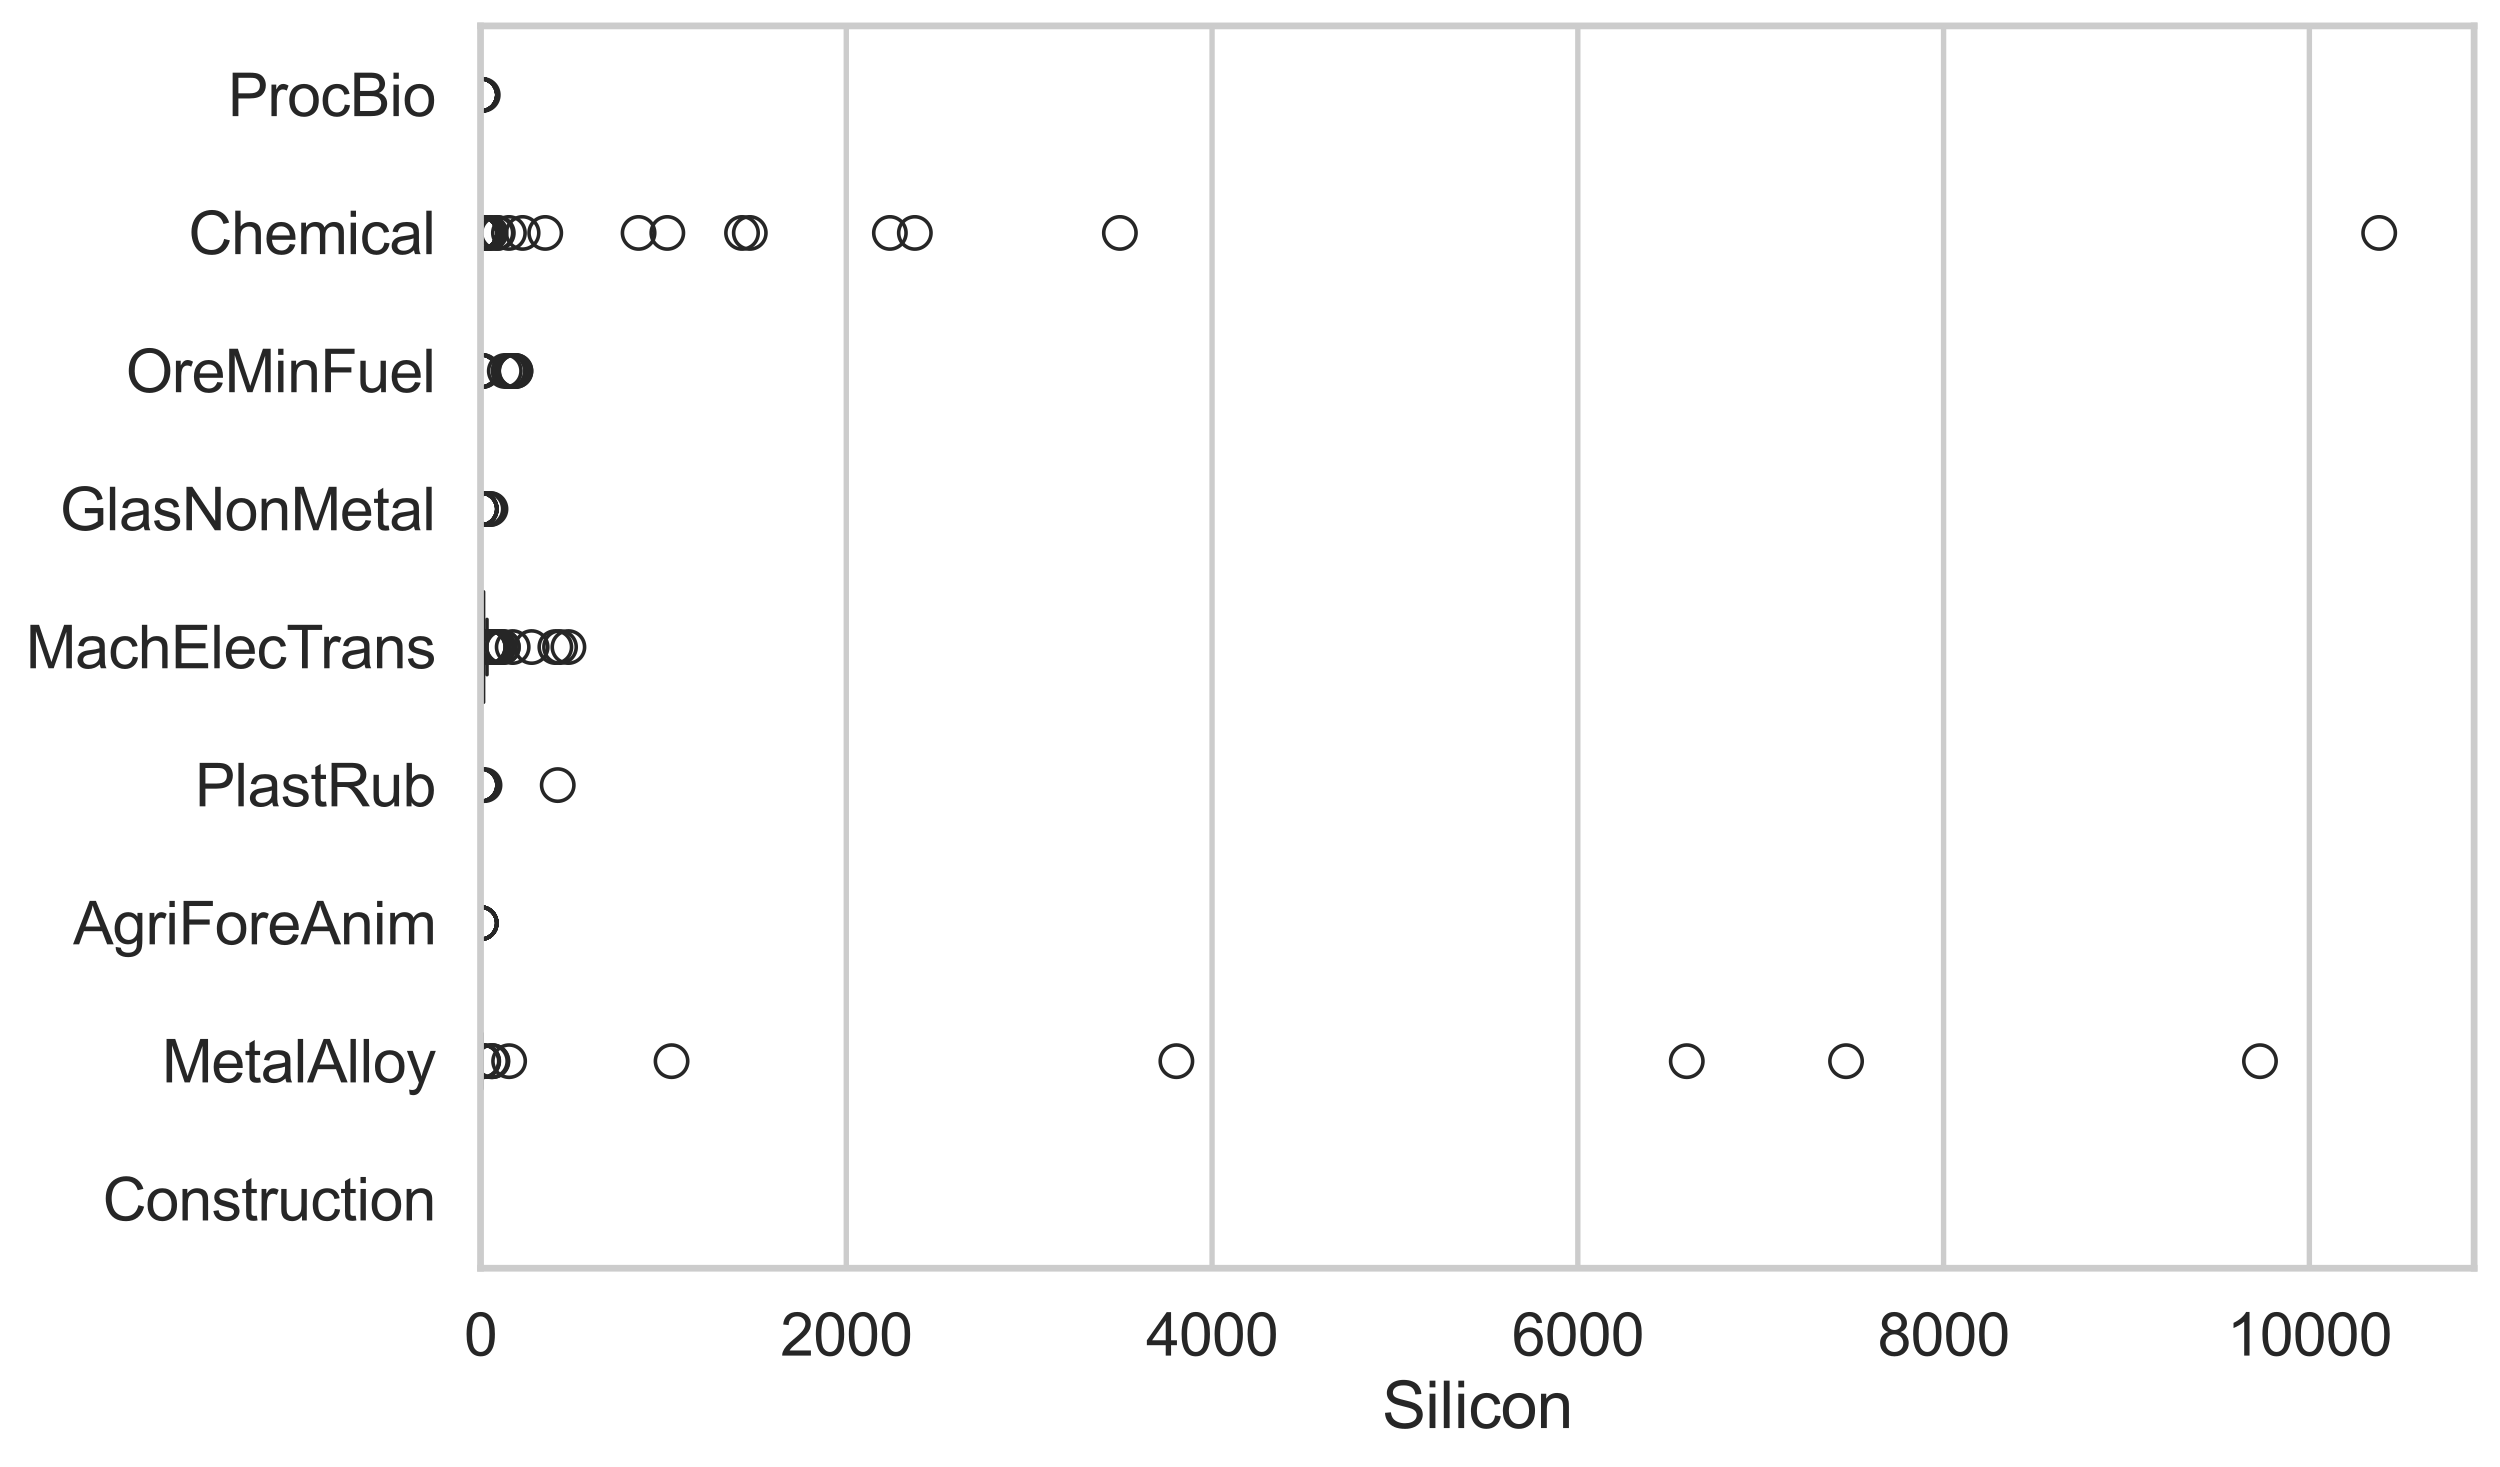 <?xml version="1.0" encoding="utf-8" standalone="no"?>
<!DOCTYPE svg PUBLIC "-//W3C//DTD SVG 1.1//EN"
  "http://www.w3.org/Graphics/SVG/1.1/DTD/svg11.dtd">
<svg xmlns:xlink="http://www.w3.org/1999/xlink" width="695.577pt" height="408.111pt" viewBox="0 0 695.577 408.111" xmlns="http://www.w3.org/2000/svg" version="1.1">
 <defs>
  <style type="text/css">*{stroke-linejoin: round; stroke-linecap: butt}</style>
 </defs>
 <g id="figure_1">
  <g id="patch_1">
   <path d="M 0 408.111 
L 695.577 408.111 
L 695.577 0 
L 0 0 
z
" style="fill: #ffffff"/>
  </g>
  <g id="axes_1">
   <g id="patch_2">
    <path d="M 133.697 352.86 
L 688.377 352.86 
L 688.377 7.2 
L 133.697 7.2 
z
" style="fill: #ffffff"/>
   </g>
   <g id="matplotlib.axis_1">
    <g id="xtick_1">
     <g id="line2d_1">
      <path d="M 133.697 352.86 
L 133.697 7.2 
" clip-path="url(#p13ebe2fc0a)" style="fill: none; stroke: #cccccc; stroke-width: 1.5; stroke-linecap: round"/>
     </g>
     <g id="text_1">
      <!-- 0 -->
      <g style="fill: #262626" transform="translate(129.109 377.17) scale(0.165 -0.165)">
       <defs>
        <path id="ArialMT-30" d="M 266 2259 
Q 266 3072 433 3567 
Q 600 4063 929 4331 
Q 1259 4600 1759 4600 
Q 2128 4600 2406 4451 
Q 2684 4303 2865 4023 
Q 3047 3744 3150 3342 
Q 3253 2941 3253 2259 
Q 3253 1453 3087 958 
Q 2922 463 2592 192 
Q 2263 -78 1759 -78 
Q 1097 -78 719 397 
Q 266 969 266 2259 
z
M 844 2259 
Q 844 1131 1108 757 
Q 1372 384 1759 384 
Q 2147 384 2411 759 
Q 2675 1134 2675 2259 
Q 2675 3391 2411 3762 
Q 2147 4134 1753 4134 
Q 1366 4134 1134 3806 
Q 844 3388 844 2259 
z
" transform="scale(0.016)"/>
       </defs>
       <use xlink:href="#ArialMT-30"/>
      </g>
     </g>
    </g>
    <g id="xtick_2">
     <g id="line2d_2">
      <path d="M 235.464 352.86 
L 235.464 7.2 
" clip-path="url(#p13ebe2fc0a)" style="fill: none; stroke: #cccccc; stroke-width: 1.5; stroke-linecap: round"/>
     </g>
     <g id="text_2">
      <!-- 2000 -->
      <g style="fill: #262626" transform="translate(217.113 377.17) scale(0.165 -0.165)">
       <defs>
        <path id="ArialMT-32" d="M 3222 541 
L 3222 0 
L 194 0 
Q 188 203 259 391 
Q 375 700 629 1000 
Q 884 1300 1366 1694 
Q 2113 2306 2375 2664 
Q 2638 3022 2638 3341 
Q 2638 3675 2398 3904 
Q 2159 4134 1775 4134 
Q 1369 4134 1125 3890 
Q 881 3647 878 3216 
L 300 3275 
Q 359 3922 746 4261 
Q 1134 4600 1788 4600 
Q 2447 4600 2831 4234 
Q 3216 3869 3216 3328 
Q 3216 3053 3103 2787 
Q 2991 2522 2730 2228 
Q 2469 1934 1863 1422 
Q 1356 997 1212 845 
Q 1069 694 975 541 
L 3222 541 
z
" transform="scale(0.016)"/>
       </defs>
       <use xlink:href="#ArialMT-32"/>
       <use xlink:href="#ArialMT-30" transform="translate(55.615 0)"/>
       <use xlink:href="#ArialMT-30" transform="translate(111.23 0)"/>
       <use xlink:href="#ArialMT-30" transform="translate(166.846 0)"/>
      </g>
     </g>
    </g>
    <g id="xtick_3">
     <g id="line2d_3">
      <path d="M 337.232 352.86 
L 337.232 7.2 
" clip-path="url(#p13ebe2fc0a)" style="fill: none; stroke: #cccccc; stroke-width: 1.5; stroke-linecap: round"/>
     </g>
     <g id="text_3">
      <!-- 4000 -->
      <g style="fill: #262626" transform="translate(318.88 377.17) scale(0.165 -0.165)">
       <defs>
        <path id="ArialMT-34" d="M 2069 0 
L 2069 1097 
L 81 1097 
L 81 1613 
L 2172 4581 
L 2631 4581 
L 2631 1613 
L 3250 1613 
L 3250 1097 
L 2631 1097 
L 2631 0 
L 2069 0 
z
M 2069 1613 
L 2069 3678 
L 634 1613 
L 2069 1613 
z
" transform="scale(0.016)"/>
       </defs>
       <use xlink:href="#ArialMT-34"/>
       <use xlink:href="#ArialMT-30" transform="translate(55.615 0)"/>
       <use xlink:href="#ArialMT-30" transform="translate(111.23 0)"/>
       <use xlink:href="#ArialMT-30" transform="translate(166.846 0)"/>
      </g>
     </g>
    </g>
    <g id="xtick_4">
     <g id="line2d_4">
      <path d="M 438.999 352.86 
L 438.999 7.2 
" clip-path="url(#p13ebe2fc0a)" style="fill: none; stroke: #cccccc; stroke-width: 1.5; stroke-linecap: round"/>
     </g>
     <g id="text_4">
      <!-- 6000 -->
      <g style="fill: #262626" transform="translate(420.648 377.17) scale(0.165 -0.165)">
       <defs>
        <path id="ArialMT-36" d="M 3184 3459 
L 2625 3416 
Q 2550 3747 2413 3897 
Q 2184 4138 1850 4138 
Q 1581 4138 1378 3988 
Q 1113 3794 959 3422 
Q 806 3050 800 2363 
Q 1003 2672 1297 2822 
Q 1591 2972 1913 2972 
Q 2475 2972 2870 2558 
Q 3266 2144 3266 1488 
Q 3266 1056 3080 686 
Q 2894 316 2569 119 
Q 2244 -78 1831 -78 
Q 1128 -78 684 439 
Q 241 956 241 2144 
Q 241 3472 731 4075 
Q 1159 4600 1884 4600 
Q 2425 4600 2770 4297 
Q 3116 3994 3184 3459 
z
M 888 1484 
Q 888 1194 1011 928 
Q 1134 663 1356 523 
Q 1578 384 1822 384 
Q 2178 384 2434 671 
Q 2691 959 2691 1453 
Q 2691 1928 2437 2201 
Q 2184 2475 1800 2475 
Q 1419 2475 1153 2201 
Q 888 1928 888 1484 
z
" transform="scale(0.016)"/>
       </defs>
       <use xlink:href="#ArialMT-36"/>
       <use xlink:href="#ArialMT-30" transform="translate(55.615 0)"/>
       <use xlink:href="#ArialMT-30" transform="translate(111.23 0)"/>
       <use xlink:href="#ArialMT-30" transform="translate(166.846 0)"/>
      </g>
     </g>
    </g>
    <g id="xtick_5">
     <g id="line2d_5">
      <path d="M 540.766 352.86 
L 540.766 7.2 
" clip-path="url(#p13ebe2fc0a)" style="fill: none; stroke: #cccccc; stroke-width: 1.5; stroke-linecap: round"/>
     </g>
     <g id="text_5">
      <!-- 8000 -->
      <g style="fill: #262626" transform="translate(522.415 377.17) scale(0.165 -0.165)">
       <defs>
        <path id="ArialMT-38" d="M 1131 2484 
Q 781 2613 612 2850 
Q 444 3088 444 3419 
Q 444 3919 803 4259 
Q 1163 4600 1759 4600 
Q 2359 4600 2725 4251 
Q 3091 3903 3091 3403 
Q 3091 3084 2923 2848 
Q 2756 2613 2416 2484 
Q 2838 2347 3058 2040 
Q 3278 1734 3278 1309 
Q 3278 722 2862 322 
Q 2447 -78 1769 -78 
Q 1091 -78 675 323 
Q 259 725 259 1325 
Q 259 1772 486 2073 
Q 713 2375 1131 2484 
z
M 1019 3438 
Q 1019 3113 1228 2906 
Q 1438 2700 1772 2700 
Q 2097 2700 2305 2904 
Q 2513 3109 2513 3406 
Q 2513 3716 2298 3927 
Q 2084 4138 1766 4138 
Q 1444 4138 1231 3931 
Q 1019 3725 1019 3438 
z
M 838 1322 
Q 838 1081 952 856 
Q 1066 631 1291 507 
Q 1516 384 1775 384 
Q 2178 384 2440 643 
Q 2703 903 2703 1303 
Q 2703 1709 2433 1975 
Q 2163 2241 1756 2241 
Q 1359 2241 1098 1978 
Q 838 1716 838 1322 
z
" transform="scale(0.016)"/>
       </defs>
       <use xlink:href="#ArialMT-38"/>
       <use xlink:href="#ArialMT-30" transform="translate(55.615 0)"/>
       <use xlink:href="#ArialMT-30" transform="translate(111.23 0)"/>
       <use xlink:href="#ArialMT-30" transform="translate(166.846 0)"/>
      </g>
     </g>
    </g>
    <g id="xtick_6">
     <g id="line2d_6">
      <path d="M 642.534 352.86 
L 642.534 7.2 
" clip-path="url(#p13ebe2fc0a)" style="fill: none; stroke: #cccccc; stroke-width: 1.5; stroke-linecap: round"/>
     </g>
     <g id="text_6">
      <!-- 10000 -->
      <g style="fill: #262626" transform="translate(619.595 377.17) scale(0.165 -0.165)">
       <defs>
        <path id="ArialMT-31" d="M 2384 0 
L 1822 0 
L 1822 3584 
Q 1619 3391 1289 3197 
Q 959 3003 697 2906 
L 697 3450 
Q 1169 3672 1522 3987 
Q 1875 4303 2022 4600 
L 2384 4600 
L 2384 0 
z
" transform="scale(0.016)"/>
       </defs>
       <use xlink:href="#ArialMT-31"/>
       <use xlink:href="#ArialMT-30" transform="translate(55.615 0)"/>
       <use xlink:href="#ArialMT-30" transform="translate(111.23 0)"/>
       <use xlink:href="#ArialMT-30" transform="translate(166.846 0)"/>
       <use xlink:href="#ArialMT-30" transform="translate(222.461 0)"/>
      </g>
     </g>
    </g>
    <g id="text_7">
     <!-- Silicon -->
     <g style="fill: #262626" transform="translate(384.525 397.334) scale(0.18 -0.18)">
      <defs>
       <path id="ArialMT-53" d="M 288 1472 
L 859 1522 
Q 900 1178 1048 958 
Q 1197 738 1509 602 
Q 1822 466 2213 466 
Q 2559 466 2825 569 
Q 3091 672 3220 851 
Q 3350 1031 3350 1244 
Q 3350 1459 3225 1620 
Q 3100 1781 2813 1891 
Q 2628 1963 1997 2114 
Q 1366 2266 1113 2400 
Q 784 2572 623 2826 
Q 463 3081 463 3397 
Q 463 3744 659 4045 
Q 856 4347 1234 4503 
Q 1613 4659 2075 4659 
Q 2584 4659 2973 4495 
Q 3363 4331 3572 4012 
Q 3781 3694 3797 3291 
L 3216 3247 
Q 3169 3681 2898 3903 
Q 2628 4125 2100 4125 
Q 1550 4125 1298 3923 
Q 1047 3722 1047 3438 
Q 1047 3191 1225 3031 
Q 1400 2872 2139 2705 
Q 2878 2538 3153 2413 
Q 3553 2228 3743 1945 
Q 3934 1663 3934 1294 
Q 3934 928 3725 604 
Q 3516 281 3123 101 
Q 2731 -78 2241 -78 
Q 1619 -78 1198 103 
Q 778 284 539 648 
Q 300 1013 288 1472 
z
" transform="scale(0.016)"/>
       <path id="ArialMT-69" d="M 425 3934 
L 425 4581 
L 988 4581 
L 988 3934 
L 425 3934 
z
M 425 0 
L 425 3319 
L 988 3319 
L 988 0 
L 425 0 
z
" transform="scale(0.016)"/>
       <path id="ArialMT-6c" d="M 409 0 
L 409 4581 
L 972 4581 
L 972 0 
L 409 0 
z
" transform="scale(0.016)"/>
       <path id="ArialMT-63" d="M 2588 1216 
L 3141 1144 
Q 3050 572 2676 248 
Q 2303 -75 1759 -75 
Q 1078 -75 664 370 
Q 250 816 250 1647 
Q 250 2184 428 2587 
Q 606 2991 970 3192 
Q 1334 3394 1763 3394 
Q 2303 3394 2647 3120 
Q 2991 2847 3088 2344 
L 2541 2259 
Q 2463 2594 2264 2762 
Q 2066 2931 1784 2931 
Q 1359 2931 1093 2626 
Q 828 2322 828 1663 
Q 828 994 1084 691 
Q 1341 388 1753 388 
Q 2084 388 2306 591 
Q 2528 794 2588 1216 
z
" transform="scale(0.016)"/>
       <path id="ArialMT-6f" d="M 213 1659 
Q 213 2581 725 3025 
Q 1153 3394 1769 3394 
Q 2453 3394 2887 2945 
Q 3322 2497 3322 1706 
Q 3322 1066 3130 698 
Q 2938 331 2570 128 
Q 2203 -75 1769 -75 
Q 1072 -75 642 372 
Q 213 819 213 1659 
z
M 791 1659 
Q 791 1022 1069 705 
Q 1347 388 1769 388 
Q 2188 388 2466 706 
Q 2744 1025 2744 1678 
Q 2744 2294 2464 2611 
Q 2184 2928 1769 2928 
Q 1347 2928 1069 2612 
Q 791 2297 791 1659 
z
" transform="scale(0.016)"/>
       <path id="ArialMT-6e" d="M 422 0 
L 422 3319 
L 928 3319 
L 928 2847 
Q 1294 3394 1984 3394 
Q 2284 3394 2536 3286 
Q 2788 3178 2913 3003 
Q 3038 2828 3088 2588 
Q 3119 2431 3119 2041 
L 3119 0 
L 2556 0 
L 2556 2019 
Q 2556 2363 2490 2533 
Q 2425 2703 2258 2804 
Q 2091 2906 1866 2906 
Q 1506 2906 1245 2678 
Q 984 2450 984 1813 
L 984 0 
L 422 0 
z
" transform="scale(0.016)"/>
      </defs>
      <use xlink:href="#ArialMT-53"/>
      <use xlink:href="#ArialMT-69" transform="translate(66.699 0)"/>
      <use xlink:href="#ArialMT-6c" transform="translate(88.916 0)"/>
      <use xlink:href="#ArialMT-69" transform="translate(111.133 0)"/>
      <use xlink:href="#ArialMT-63" transform="translate(133.35 0)"/>
      <use xlink:href="#ArialMT-6f" transform="translate(183.35 0)"/>
      <use xlink:href="#ArialMT-6e" transform="translate(238.965 0)"/>
     </g>
    </g>
   </g>
   <g id="matplotlib.axis_2">
    <g id="ytick_1">
     <g id="text_8">
      <!-- ProcBio -->
      <g style="fill: #262626" transform="translate(63.424 32.309) scale(0.165 -0.165)">
       <defs>
        <path id="ArialMT-50" d="M 494 0 
L 494 4581 
L 2222 4581 
Q 2678 4581 2919 4538 
Q 3256 4481 3484 4323 
Q 3713 4166 3852 3881 
Q 3991 3597 3991 3256 
Q 3991 2672 3619 2267 
Q 3247 1863 2275 1863 
L 1100 1863 
L 1100 0 
L 494 0 
z
M 1100 2403 
L 2284 2403 
Q 2872 2403 3119 2622 
Q 3366 2841 3366 3238 
Q 3366 3525 3220 3729 
Q 3075 3934 2838 4000 
Q 2684 4041 2272 4041 
L 1100 4041 
L 1100 2403 
z
" transform="scale(0.016)"/>
        <path id="ArialMT-72" d="M 416 0 
L 416 3319 
L 922 3319 
L 922 2816 
Q 1116 3169 1280 3281 
Q 1444 3394 1641 3394 
Q 1925 3394 2219 3213 
L 2025 2691 
Q 1819 2813 1613 2813 
Q 1428 2813 1281 2702 
Q 1134 2591 1072 2394 
Q 978 2094 978 1738 
L 978 0 
L 416 0 
z
" transform="scale(0.016)"/>
        <path id="ArialMT-42" d="M 469 0 
L 469 4581 
L 2188 4581 
Q 2713 4581 3030 4442 
Q 3347 4303 3526 4014 
Q 3706 3725 3706 3409 
Q 3706 3116 3547 2856 
Q 3388 2597 3066 2438 
Q 3481 2316 3704 2022 
Q 3928 1728 3928 1328 
Q 3928 1006 3792 729 
Q 3656 453 3456 303 
Q 3256 153 2954 76 
Q 2653 0 2216 0 
L 469 0 
z
M 1075 2656 
L 2066 2656 
Q 2469 2656 2644 2709 
Q 2875 2778 2992 2937 
Q 3109 3097 3109 3338 
Q 3109 3566 3000 3739 
Q 2891 3913 2687 3977 
Q 2484 4041 1991 4041 
L 1075 4041 
L 1075 2656 
z
M 1075 541 
L 2216 541 
Q 2509 541 2628 563 
Q 2838 600 2978 687 
Q 3119 775 3209 942 
Q 3300 1109 3300 1328 
Q 3300 1584 3169 1773 
Q 3038 1963 2805 2039 
Q 2572 2116 2134 2116 
L 1075 2116 
L 1075 541 
z
" transform="scale(0.016)"/>
       </defs>
       <use xlink:href="#ArialMT-50"/>
       <use xlink:href="#ArialMT-72" transform="translate(66.699 0)"/>
       <use xlink:href="#ArialMT-6f" transform="translate(100 0)"/>
       <use xlink:href="#ArialMT-63" transform="translate(155.615 0)"/>
       <use xlink:href="#ArialMT-42" transform="translate(205.615 0)"/>
       <use xlink:href="#ArialMT-69" transform="translate(272.314 0)"/>
       <use xlink:href="#ArialMT-6f" transform="translate(294.531 0)"/>
      </g>
     </g>
    </g>
    <g id="ytick_2">
     <g id="text_9">
      <!-- Chemical -->
      <g style="fill: #262626" transform="translate(52.428 70.715) scale(0.165 -0.165)">
       <defs>
        <path id="ArialMT-43" d="M 3763 1606 
L 4369 1453 
Q 4178 706 3683 314 
Q 3188 -78 2472 -78 
Q 1731 -78 1267 223 
Q 803 525 561 1097 
Q 319 1669 319 2325 
Q 319 3041 592 3573 
Q 866 4106 1370 4382 
Q 1875 4659 2481 4659 
Q 3169 4659 3637 4309 
Q 4106 3959 4291 3325 
L 3694 3184 
Q 3534 3684 3231 3912 
Q 2928 4141 2469 4141 
Q 1941 4141 1586 3887 
Q 1231 3634 1087 3207 
Q 944 2781 944 2328 
Q 944 1744 1114 1308 
Q 1284 872 1643 656 
Q 2003 441 2422 441 
Q 2931 441 3284 734 
Q 3638 1028 3763 1606 
z
" transform="scale(0.016)"/>
        <path id="ArialMT-68" d="M 422 0 
L 422 4581 
L 984 4581 
L 984 2938 
Q 1378 3394 1978 3394 
Q 2347 3394 2619 3248 
Q 2891 3103 3008 2847 
Q 3125 2591 3125 2103 
L 3125 0 
L 2563 0 
L 2563 2103 
Q 2563 2525 2380 2717 
Q 2197 2909 1863 2909 
Q 1613 2909 1392 2779 
Q 1172 2650 1078 2428 
Q 984 2206 984 1816 
L 984 0 
L 422 0 
z
" transform="scale(0.016)"/>
        <path id="ArialMT-65" d="M 2694 1069 
L 3275 997 
Q 3138 488 2766 206 
Q 2394 -75 1816 -75 
Q 1088 -75 661 373 
Q 234 822 234 1631 
Q 234 2469 665 2931 
Q 1097 3394 1784 3394 
Q 2450 3394 2872 2941 
Q 3294 2488 3294 1666 
Q 3294 1616 3291 1516 
L 816 1516 
Q 847 969 1125 678 
Q 1403 388 1819 388 
Q 2128 388 2347 550 
Q 2566 713 2694 1069 
z
M 847 1978 
L 2700 1978 
Q 2663 2397 2488 2606 
Q 2219 2931 1791 2931 
Q 1403 2931 1139 2672 
Q 875 2413 847 1978 
z
" transform="scale(0.016)"/>
        <path id="ArialMT-6d" d="M 422 0 
L 422 3319 
L 925 3319 
L 925 2853 
Q 1081 3097 1340 3245 
Q 1600 3394 1931 3394 
Q 2300 3394 2536 3241 
Q 2772 3088 2869 2813 
Q 3263 3394 3894 3394 
Q 4388 3394 4653 3120 
Q 4919 2847 4919 2278 
L 4919 0 
L 4359 0 
L 4359 2091 
Q 4359 2428 4304 2576 
Q 4250 2725 4106 2815 
Q 3963 2906 3769 2906 
Q 3419 2906 3187 2673 
Q 2956 2441 2956 1928 
L 2956 0 
L 2394 0 
L 2394 2156 
Q 2394 2531 2256 2718 
Q 2119 2906 1806 2906 
Q 1569 2906 1367 2781 
Q 1166 2656 1075 2415 
Q 984 2175 984 1722 
L 984 0 
L 422 0 
z
" transform="scale(0.016)"/>
        <path id="ArialMT-61" d="M 2588 409 
Q 2275 144 1986 34 
Q 1697 -75 1366 -75 
Q 819 -75 525 192 
Q 231 459 231 875 
Q 231 1119 342 1320 
Q 453 1522 633 1644 
Q 813 1766 1038 1828 
Q 1203 1872 1538 1913 
Q 2219 1994 2541 2106 
Q 2544 2222 2544 2253 
Q 2544 2597 2384 2738 
Q 2169 2928 1744 2928 
Q 1347 2928 1158 2789 
Q 969 2650 878 2297 
L 328 2372 
Q 403 2725 575 2942 
Q 747 3159 1072 3276 
Q 1397 3394 1825 3394 
Q 2250 3394 2515 3294 
Q 2781 3194 2906 3042 
Q 3031 2891 3081 2659 
Q 3109 2516 3109 2141 
L 3109 1391 
Q 3109 606 3145 398 
Q 3181 191 3288 0 
L 2700 0 
Q 2613 175 2588 409 
z
M 2541 1666 
Q 2234 1541 1622 1453 
Q 1275 1403 1131 1340 
Q 988 1278 909 1158 
Q 831 1038 831 891 
Q 831 666 1001 516 
Q 1172 366 1500 366 
Q 1825 366 2078 508 
Q 2331 650 2450 897 
Q 2541 1088 2541 1459 
L 2541 1666 
z
" transform="scale(0.016)"/>
       </defs>
       <use xlink:href="#ArialMT-43"/>
       <use xlink:href="#ArialMT-68" transform="translate(72.217 0)"/>
       <use xlink:href="#ArialMT-65" transform="translate(127.832 0)"/>
       <use xlink:href="#ArialMT-6d" transform="translate(183.447 0)"/>
       <use xlink:href="#ArialMT-69" transform="translate(266.748 0)"/>
       <use xlink:href="#ArialMT-63" transform="translate(288.965 0)"/>
       <use xlink:href="#ArialMT-61" transform="translate(338.965 0)"/>
       <use xlink:href="#ArialMT-6c" transform="translate(394.58 0)"/>
      </g>
     </g>
    </g>
    <g id="ytick_3">
     <g id="text_10">
      <!-- OreMinFuel -->
      <g style="fill: #262626" transform="translate(35.013 109.122) scale(0.165 -0.165)">
       <defs>
        <path id="ArialMT-4f" d="M 309 2231 
Q 309 3372 921 4017 
Q 1534 4663 2503 4663 
Q 3138 4663 3647 4359 
Q 4156 4056 4423 3514 
Q 4691 2972 4691 2284 
Q 4691 1588 4409 1038 
Q 4128 488 3612 205 
Q 3097 -78 2500 -78 
Q 1853 -78 1343 234 
Q 834 547 571 1087 
Q 309 1628 309 2231 
z
M 934 2222 
Q 934 1394 1379 917 
Q 1825 441 2497 441 
Q 3181 441 3623 922 
Q 4066 1403 4066 2288 
Q 4066 2847 3877 3264 
Q 3688 3681 3323 3911 
Q 2959 4141 2506 4141 
Q 1863 4141 1398 3698 
Q 934 3256 934 2222 
z
" transform="scale(0.016)"/>
        <path id="ArialMT-4d" d="M 475 0 
L 475 4581 
L 1388 4581 
L 2472 1338 
Q 2622 884 2691 659 
Q 2769 909 2934 1394 
L 4031 4581 
L 4847 4581 
L 4847 0 
L 4263 0 
L 4263 3834 
L 2931 0 
L 2384 0 
L 1059 3900 
L 1059 0 
L 475 0 
z
" transform="scale(0.016)"/>
        <path id="ArialMT-46" d="M 525 0 
L 525 4581 
L 3616 4581 
L 3616 4041 
L 1131 4041 
L 1131 2622 
L 3281 2622 
L 3281 2081 
L 1131 2081 
L 1131 0 
L 525 0 
z
" transform="scale(0.016)"/>
        <path id="ArialMT-75" d="M 2597 0 
L 2597 488 
Q 2209 -75 1544 -75 
Q 1250 -75 995 37 
Q 741 150 617 320 
Q 494 491 444 738 
Q 409 903 409 1263 
L 409 3319 
L 972 3319 
L 972 1478 
Q 972 1038 1006 884 
Q 1059 663 1231 536 
Q 1403 409 1656 409 
Q 1909 409 2131 539 
Q 2353 669 2445 892 
Q 2538 1116 2538 1541 
L 2538 3319 
L 3100 3319 
L 3100 0 
L 2597 0 
z
" transform="scale(0.016)"/>
       </defs>
       <use xlink:href="#ArialMT-4f"/>
       <use xlink:href="#ArialMT-72" transform="translate(77.783 0)"/>
       <use xlink:href="#ArialMT-65" transform="translate(111.084 0)"/>
       <use xlink:href="#ArialMT-4d" transform="translate(166.699 0)"/>
       <use xlink:href="#ArialMT-69" transform="translate(250 0)"/>
       <use xlink:href="#ArialMT-6e" transform="translate(272.217 0)"/>
       <use xlink:href="#ArialMT-46" transform="translate(327.832 0)"/>
       <use xlink:href="#ArialMT-75" transform="translate(388.916 0)"/>
       <use xlink:href="#ArialMT-65" transform="translate(444.531 0)"/>
       <use xlink:href="#ArialMT-6c" transform="translate(500.146 0)"/>
      </g>
     </g>
    </g>
    <g id="ytick_4">
     <g id="text_11">
      <!-- GlasNonMetal -->
      <g style="fill: #262626" transform="translate(16.659 147.529) scale(0.165 -0.165)">
       <defs>
        <path id="ArialMT-47" d="M 2638 1797 
L 2638 2334 
L 4578 2338 
L 4578 638 
Q 4131 281 3656 101 
Q 3181 -78 2681 -78 
Q 2006 -78 1454 211 
Q 903 500 622 1047 
Q 341 1594 341 2269 
Q 341 2938 620 3517 
Q 900 4097 1425 4378 
Q 1950 4659 2634 4659 
Q 3131 4659 3532 4498 
Q 3934 4338 4162 4050 
Q 4391 3763 4509 3300 
L 3963 3150 
Q 3859 3500 3706 3700 
Q 3553 3900 3268 4020 
Q 2984 4141 2638 4141 
Q 2222 4141 1919 4014 
Q 1616 3888 1430 3681 
Q 1244 3475 1141 3228 
Q 966 2803 966 2306 
Q 966 1694 1177 1281 
Q 1388 869 1791 669 
Q 2194 469 2647 469 
Q 3041 469 3416 620 
Q 3791 772 3984 944 
L 3984 1797 
L 2638 1797 
z
" transform="scale(0.016)"/>
        <path id="ArialMT-73" d="M 197 991 
L 753 1078 
Q 800 744 1014 566 
Q 1228 388 1613 388 
Q 2000 388 2187 545 
Q 2375 703 2375 916 
Q 2375 1106 2209 1216 
Q 2094 1291 1634 1406 
Q 1016 1563 777 1677 
Q 538 1791 414 1992 
Q 291 2194 291 2438 
Q 291 2659 392 2848 
Q 494 3038 669 3163 
Q 800 3259 1026 3326 
Q 1253 3394 1513 3394 
Q 1903 3394 2198 3281 
Q 2494 3169 2634 2976 
Q 2775 2784 2828 2463 
L 2278 2388 
Q 2241 2644 2061 2787 
Q 1881 2931 1553 2931 
Q 1166 2931 1000 2803 
Q 834 2675 834 2503 
Q 834 2394 903 2306 
Q 972 2216 1119 2156 
Q 1203 2125 1616 2013 
Q 2213 1853 2448 1751 
Q 2684 1650 2818 1456 
Q 2953 1263 2953 975 
Q 2953 694 2789 445 
Q 2625 197 2315 61 
Q 2006 -75 1616 -75 
Q 969 -75 630 194 
Q 291 463 197 991 
z
" transform="scale(0.016)"/>
        <path id="ArialMT-4e" d="M 488 0 
L 488 4581 
L 1109 4581 
L 3516 984 
L 3516 4581 
L 4097 4581 
L 4097 0 
L 3475 0 
L 1069 3600 
L 1069 0 
L 488 0 
z
" transform="scale(0.016)"/>
        <path id="ArialMT-74" d="M 1650 503 
L 1731 6 
Q 1494 -44 1306 -44 
Q 1000 -44 831 53 
Q 663 150 594 308 
Q 525 466 525 972 
L 525 2881 
L 113 2881 
L 113 3319 
L 525 3319 
L 525 4141 
L 1084 4478 
L 1084 3319 
L 1650 3319 
L 1650 2881 
L 1084 2881 
L 1084 941 
Q 1084 700 1114 631 
Q 1144 563 1211 522 
Q 1278 481 1403 481 
Q 1497 481 1650 503 
z
" transform="scale(0.016)"/>
       </defs>
       <use xlink:href="#ArialMT-47"/>
       <use xlink:href="#ArialMT-6c" transform="translate(77.783 0)"/>
       <use xlink:href="#ArialMT-61" transform="translate(100 0)"/>
       <use xlink:href="#ArialMT-73" transform="translate(155.615 0)"/>
       <use xlink:href="#ArialMT-4e" transform="translate(205.615 0)"/>
       <use xlink:href="#ArialMT-6f" transform="translate(277.832 0)"/>
       <use xlink:href="#ArialMT-6e" transform="translate(333.447 0)"/>
       <use xlink:href="#ArialMT-4d" transform="translate(389.062 0)"/>
       <use xlink:href="#ArialMT-65" transform="translate(472.363 0)"/>
       <use xlink:href="#ArialMT-74" transform="translate(527.979 0)"/>
       <use xlink:href="#ArialMT-61" transform="translate(555.762 0)"/>
       <use xlink:href="#ArialMT-6c" transform="translate(611.377 0)"/>
      </g>
     </g>
    </g>
    <g id="ytick_5">
     <g id="text_12">
      <!-- MachElecTrans -->
      <g style="fill: #262626" transform="translate(7.2 185.935) scale(0.165 -0.165)">
       <defs>
        <path id="ArialMT-45" d="M 506 0 
L 506 4581 
L 3819 4581 
L 3819 4041 
L 1113 4041 
L 1113 2638 
L 3647 2638 
L 3647 2100 
L 1113 2100 
L 1113 541 
L 3925 541 
L 3925 0 
L 506 0 
z
" transform="scale(0.016)"/>
        <path id="ArialMT-54" d="M 1659 0 
L 1659 4041 
L 150 4041 
L 150 4581 
L 3781 4581 
L 3781 4041 
L 2266 4041 
L 2266 0 
L 1659 0 
z
" transform="scale(0.016)"/>
       </defs>
       <use xlink:href="#ArialMT-4d"/>
       <use xlink:href="#ArialMT-61" transform="translate(83.301 0)"/>
       <use xlink:href="#ArialMT-63" transform="translate(138.916 0)"/>
       <use xlink:href="#ArialMT-68" transform="translate(188.916 0)"/>
       <use xlink:href="#ArialMT-45" transform="translate(244.531 0)"/>
       <use xlink:href="#ArialMT-6c" transform="translate(311.23 0)"/>
       <use xlink:href="#ArialMT-65" transform="translate(333.447 0)"/>
       <use xlink:href="#ArialMT-63" transform="translate(389.062 0)"/>
       <use xlink:href="#ArialMT-54" transform="translate(439.062 0)"/>
       <use xlink:href="#ArialMT-72" transform="translate(496.396 0)"/>
       <use xlink:href="#ArialMT-61" transform="translate(529.697 0)"/>
       <use xlink:href="#ArialMT-6e" transform="translate(585.312 0)"/>
       <use xlink:href="#ArialMT-73" transform="translate(640.928 0)"/>
      </g>
     </g>
    </g>
    <g id="ytick_6">
     <g id="text_13">
      <!-- PlastRub -->
      <g style="fill: #262626" transform="translate(54.248 224.342) scale(0.165 -0.165)">
       <defs>
        <path id="ArialMT-52" d="M 503 0 
L 503 4581 
L 2534 4581 
Q 3147 4581 3465 4457 
Q 3784 4334 3975 4021 
Q 4166 3709 4166 3331 
Q 4166 2844 3850 2509 
Q 3534 2175 2875 2084 
Q 3116 1969 3241 1856 
Q 3506 1613 3744 1247 
L 4541 0 
L 3778 0 
L 3172 953 
Q 2906 1366 2734 1584 
Q 2563 1803 2427 1890 
Q 2291 1978 2150 2013 
Q 2047 2034 1813 2034 
L 1109 2034 
L 1109 0 
L 503 0 
z
M 1109 2559 
L 2413 2559 
Q 2828 2559 3062 2645 
Q 3297 2731 3419 2920 
Q 3541 3109 3541 3331 
Q 3541 3656 3305 3865 
Q 3069 4075 2559 4075 
L 1109 4075 
L 1109 2559 
z
" transform="scale(0.016)"/>
        <path id="ArialMT-62" d="M 941 0 
L 419 0 
L 419 4581 
L 981 4581 
L 981 2947 
Q 1338 3394 1891 3394 
Q 2197 3394 2470 3270 
Q 2744 3147 2920 2923 
Q 3097 2700 3197 2384 
Q 3297 2069 3297 1709 
Q 3297 856 2875 390 
Q 2453 -75 1863 -75 
Q 1275 -75 941 416 
L 941 0 
z
M 934 1684 
Q 934 1088 1097 822 
Q 1363 388 1816 388 
Q 2184 388 2453 708 
Q 2722 1028 2722 1663 
Q 2722 2313 2464 2622 
Q 2206 2931 1841 2931 
Q 1472 2931 1203 2611 
Q 934 2291 934 1684 
z
" transform="scale(0.016)"/>
       </defs>
       <use xlink:href="#ArialMT-50"/>
       <use xlink:href="#ArialMT-6c" transform="translate(66.699 0)"/>
       <use xlink:href="#ArialMT-61" transform="translate(88.916 0)"/>
       <use xlink:href="#ArialMT-73" transform="translate(144.531 0)"/>
       <use xlink:href="#ArialMT-74" transform="translate(194.531 0)"/>
       <use xlink:href="#ArialMT-52" transform="translate(222.314 0)"/>
       <use xlink:href="#ArialMT-75" transform="translate(294.531 0)"/>
       <use xlink:href="#ArialMT-62" transform="translate(350.146 0)"/>
      </g>
     </g>
    </g>
    <g id="ytick_7">
     <g id="text_14">
      <!-- AgriForeAnim -->
      <g style="fill: #262626" transform="translate(20.341 262.749) scale(0.165 -0.165)">
       <defs>
        <path id="ArialMT-41" d="M -9 0 
L 1750 4581 
L 2403 4581 
L 4278 0 
L 3588 0 
L 3053 1388 
L 1138 1388 
L 634 0 
L -9 0 
z
M 1313 1881 
L 2866 1881 
L 2388 3150 
Q 2169 3728 2063 4100 
Q 1975 3659 1816 3225 
L 1313 1881 
z
" transform="scale(0.016)"/>
        <path id="ArialMT-67" d="M 319 -275 
L 866 -356 
Q 900 -609 1056 -725 
Q 1266 -881 1628 -881 
Q 2019 -881 2231 -725 
Q 2444 -569 2519 -288 
Q 2563 -116 2559 434 
Q 2191 0 1641 0 
Q 956 0 581 494 
Q 206 988 206 1678 
Q 206 2153 378 2554 
Q 550 2956 876 3175 
Q 1203 3394 1644 3394 
Q 2231 3394 2613 2919 
L 2613 3319 
L 3131 3319 
L 3131 450 
Q 3131 -325 2973 -648 
Q 2816 -972 2473 -1159 
Q 2131 -1347 1631 -1347 
Q 1038 -1347 672 -1080 
Q 306 -813 319 -275 
z
M 784 1719 
Q 784 1066 1043 766 
Q 1303 466 1694 466 
Q 2081 466 2343 764 
Q 2606 1063 2606 1700 
Q 2606 2309 2336 2618 
Q 2066 2928 1684 2928 
Q 1309 2928 1046 2623 
Q 784 2319 784 1719 
z
" transform="scale(0.016)"/>
       </defs>
       <use xlink:href="#ArialMT-41"/>
       <use xlink:href="#ArialMT-67" transform="translate(66.699 0)"/>
       <use xlink:href="#ArialMT-72" transform="translate(122.314 0)"/>
       <use xlink:href="#ArialMT-69" transform="translate(155.615 0)"/>
       <use xlink:href="#ArialMT-46" transform="translate(177.832 0)"/>
       <use xlink:href="#ArialMT-6f" transform="translate(238.916 0)"/>
       <use xlink:href="#ArialMT-72" transform="translate(294.531 0)"/>
       <use xlink:href="#ArialMT-65" transform="translate(327.832 0)"/>
       <use xlink:href="#ArialMT-41" transform="translate(383.447 0)"/>
       <use xlink:href="#ArialMT-6e" transform="translate(450.146 0)"/>
       <use xlink:href="#ArialMT-69" transform="translate(505.762 0)"/>
       <use xlink:href="#ArialMT-6d" transform="translate(527.979 0)"/>
      </g>
     </g>
    </g>
    <g id="ytick_8">
     <g id="text_15">
      <!-- MetalAlloy -->
      <g style="fill: #262626" transform="translate(45.088 301.155) scale(0.165 -0.165)">
       <defs>
        <path id="ArialMT-79" d="M 397 -1278 
L 334 -750 
Q 519 -800 656 -800 
Q 844 -800 956 -737 
Q 1069 -675 1141 -563 
Q 1194 -478 1313 -144 
Q 1328 -97 1363 -6 
L 103 3319 
L 709 3319 
L 1400 1397 
Q 1534 1031 1641 628 
Q 1738 1016 1872 1384 
L 2581 3319 
L 3144 3319 
L 1881 -56 
Q 1678 -603 1566 -809 
Q 1416 -1088 1222 -1217 
Q 1028 -1347 759 -1347 
Q 597 -1347 397 -1278 
z
" transform="scale(0.016)"/>
       </defs>
       <use xlink:href="#ArialMT-4d"/>
       <use xlink:href="#ArialMT-65" transform="translate(83.301 0)"/>
       <use xlink:href="#ArialMT-74" transform="translate(138.916 0)"/>
       <use xlink:href="#ArialMT-61" transform="translate(166.699 0)"/>
       <use xlink:href="#ArialMT-6c" transform="translate(222.314 0)"/>
       <use xlink:href="#ArialMT-41" transform="translate(244.531 0)"/>
       <use xlink:href="#ArialMT-6c" transform="translate(311.23 0)"/>
       <use xlink:href="#ArialMT-6c" transform="translate(333.447 0)"/>
       <use xlink:href="#ArialMT-6f" transform="translate(355.664 0)"/>
       <use xlink:href="#ArialMT-79" transform="translate(411.279 0)"/>
      </g>
     </g>
    </g>
    <g id="ytick_9">
     <g id="text_16">
      <!-- Construction -->
      <g style="fill: #262626" transform="translate(28.575 339.562) scale(0.165 -0.165)">
       <use xlink:href="#ArialMT-43"/>
       <use xlink:href="#ArialMT-6f" transform="translate(72.217 0)"/>
       <use xlink:href="#ArialMT-6e" transform="translate(127.832 0)"/>
       <use xlink:href="#ArialMT-73" transform="translate(183.447 0)"/>
       <use xlink:href="#ArialMT-74" transform="translate(233.447 0)"/>
       <use xlink:href="#ArialMT-72" transform="translate(261.23 0)"/>
       <use xlink:href="#ArialMT-75" transform="translate(294.531 0)"/>
       <use xlink:href="#ArialMT-63" transform="translate(350.146 0)"/>
       <use xlink:href="#ArialMT-74" transform="translate(400.146 0)"/>
       <use xlink:href="#ArialMT-69" transform="translate(427.93 0)"/>
       <use xlink:href="#ArialMT-6f" transform="translate(450.146 0)"/>
       <use xlink:href="#ArialMT-6e" transform="translate(505.762 0)"/>
      </g>
     </g>
    </g>
   </g>
   <g id="patch_3">
    <path d="M 133.698 11.041 
L 133.698 41.766 
L 133.705 41.766 
L 133.705 11.041 
L 133.698 11.041 
z
" clip-path="url(#p13ebe2fc0a)" style="fill: #ca74db; stroke: #262626; stroke-linejoin: miter"/>
   </g>
   <g id="line2d_7">
    <path d="M 133.698 26.403 
L 133.697 26.403 
" clip-path="url(#p13ebe2fc0a)" style="fill: none; stroke: #262626"/>
   </g>
   <g id="line2d_8">
    <path d="M 133.705 26.403 
L 133.713 26.403 
" clip-path="url(#p13ebe2fc0a)" style="fill: none; stroke: #262626"/>
   </g>
   <g id="line2d_9">
    <path d="M 133.697 18.722 
L 133.697 34.085 
" clip-path="url(#p13ebe2fc0a)" style="fill: none; stroke: #262626; stroke-linecap: round"/>
   </g>
   <g id="line2d_10">
    <path d="M 133.713 18.722 
L 133.713 34.085 
" clip-path="url(#p13ebe2fc0a)" style="fill: none; stroke: #262626; stroke-linecap: round"/>
   </g>
   <g id="line2d_11">
    <defs>
     <path id="maf39e22652" d="M 0 4.5 
C 1.193 4.5 2.338 4.026 3.182 3.182 
C 4.026 2.338 4.5 1.193 4.5 0 
C 4.5 -1.193 4.026 -2.338 3.182 -3.182 
C 2.338 -4.026 1.193 -4.5 0 -4.5 
C -1.193 -4.5 -2.338 -4.026 -3.182 -3.182 
C -4.026 -2.338 -4.5 -1.193 -4.5 0 
C -4.5 1.193 -4.026 2.338 -3.182 3.182 
C -2.338 4.026 -1.193 4.5 0 4.5 
z
" style="stroke: #262626"/>
    </defs>
    <g clip-path="url(#p13ebe2fc0a)">
     <use xlink:href="#maf39e22652" x="133.864" y="26.403" style="fill-opacity: 0; stroke: #262626"/>
     <use xlink:href="#maf39e22652" x="133.724" y="26.403" style="fill-opacity: 0; stroke: #262626"/>
     <use xlink:href="#maf39e22652" x="133.743" y="26.403" style="fill-opacity: 0; stroke: #262626"/>
     <use xlink:href="#maf39e22652" x="133.733" y="26.403" style="fill-opacity: 0; stroke: #262626"/>
     <use xlink:href="#maf39e22652" x="133.748" y="26.403" style="fill-opacity: 0; stroke: #262626"/>
     <use xlink:href="#maf39e22652" x="133.9" y="26.403" style="fill-opacity: 0; stroke: #262626"/>
     <use xlink:href="#maf39e22652" x="134.313" y="26.403" style="fill-opacity: 0; stroke: #262626"/>
     <use xlink:href="#maf39e22652" x="133.735" y="26.403" style="fill-opacity: 0; stroke: #262626"/>
     <use xlink:href="#maf39e22652" x="133.879" y="26.403" style="fill-opacity: 0; stroke: #262626"/>
     <use xlink:href="#maf39e22652" x="133.738" y="26.403" style="fill-opacity: 0; stroke: #262626"/>
     <use xlink:href="#maf39e22652" x="133.74" y="26.403" style="fill-opacity: 0; stroke: #262626"/>
     <use xlink:href="#maf39e22652" x="133.821" y="26.403" style="fill-opacity: 0; stroke: #262626"/>
     <use xlink:href="#maf39e22652" x="133.726" y="26.403" style="fill-opacity: 0; stroke: #262626"/>
     <use xlink:href="#maf39e22652" x="133.727" y="26.403" style="fill-opacity: 0; stroke: #262626"/>
     <use xlink:href="#maf39e22652" x="133.745" y="26.403" style="fill-opacity: 0; stroke: #262626"/>
     <use xlink:href="#maf39e22652" x="133.756" y="26.403" style="fill-opacity: 0; stroke: #262626"/>
     <use xlink:href="#maf39e22652" x="133.771" y="26.403" style="fill-opacity: 0; stroke: #262626"/>
     <use xlink:href="#maf39e22652" x="133.717" y="26.403" style="fill-opacity: 0; stroke: #262626"/>
     <use xlink:href="#maf39e22652" x="133.717" y="26.403" style="fill-opacity: 0; stroke: #262626"/>
     <use xlink:href="#maf39e22652" x="133.766" y="26.403" style="fill-opacity: 0; stroke: #262626"/>
     <use xlink:href="#maf39e22652" x="133.73" y="26.403" style="fill-opacity: 0; stroke: #262626"/>
    </g>
   </g>
   <g id="patch_4">
    <path d="M 133.702 49.447 
L 133.702 80.173 
L 133.726 80.173 
L 133.726 49.447 
L 133.702 49.447 
z
" clip-path="url(#p13ebe2fc0a)" style="fill: #5ca236; stroke: #262626; stroke-linejoin: miter"/>
   </g>
   <g id="line2d_12">
    <path d="M 133.702 64.81 
L 133.697 64.81 
" clip-path="url(#p13ebe2fc0a)" style="fill: none; stroke: #262626"/>
   </g>
   <g id="line2d_13">
    <path d="M 133.726 64.81 
L 133.762 64.81 
" clip-path="url(#p13ebe2fc0a)" style="fill: none; stroke: #262626"/>
   </g>
   <g id="line2d_14">
    <path d="M 133.697 57.129 
L 133.697 72.491 
" clip-path="url(#p13ebe2fc0a)" style="fill: none; stroke: #262626; stroke-linecap: round"/>
   </g>
   <g id="line2d_15">
    <path d="M 133.762 57.129 
L 133.762 72.491 
" clip-path="url(#p13ebe2fc0a)" style="fill: none; stroke: #262626; stroke-linecap: round"/>
   </g>
   <g id="line2d_16">
    <g clip-path="url(#p13ebe2fc0a)">
     <use xlink:href="#maf39e22652" x="133.777" y="64.81" style="fill-opacity: 0; stroke: #262626"/>
     <use xlink:href="#maf39e22652" x="133.814" y="64.81" style="fill-opacity: 0; stroke: #262626"/>
     <use xlink:href="#maf39e22652" x="247.592" y="64.81" style="fill-opacity: 0; stroke: #262626"/>
     <use xlink:href="#maf39e22652" x="133.841" y="64.81" style="fill-opacity: 0; stroke: #262626"/>
     <use xlink:href="#maf39e22652" x="133.775" y="64.81" style="fill-opacity: 0; stroke: #262626"/>
     <use xlink:href="#maf39e22652" x="151.696" y="64.81" style="fill-opacity: 0; stroke: #262626"/>
     <use xlink:href="#maf39e22652" x="133.907" y="64.81" style="fill-opacity: 0; stroke: #262626"/>
     <use xlink:href="#maf39e22652" x="134.579" y="64.81" style="fill-opacity: 0; stroke: #262626"/>
     <use xlink:href="#maf39e22652" x="133.763" y="64.81" style="fill-opacity: 0; stroke: #262626"/>
     <use xlink:href="#maf39e22652" x="133.768" y="64.81" style="fill-opacity: 0; stroke: #262626"/>
     <use xlink:href="#maf39e22652" x="206.459" y="64.81" style="fill-opacity: 0; stroke: #262626"/>
     <use xlink:href="#maf39e22652" x="134.986" y="64.81" style="fill-opacity: 0; stroke: #262626"/>
     <use xlink:href="#maf39e22652" x="208.618" y="64.81" style="fill-opacity: 0; stroke: #262626"/>
     <use xlink:href="#maf39e22652" x="134.189" y="64.81" style="fill-opacity: 0; stroke: #262626"/>
     <use xlink:href="#maf39e22652" x="133.787" y="64.81" style="fill-opacity: 0; stroke: #262626"/>
     <use xlink:href="#maf39e22652" x="134.139" y="64.81" style="fill-opacity: 0; stroke: #262626"/>
     <use xlink:href="#maf39e22652" x="133.778" y="64.81" style="fill-opacity: 0; stroke: #262626"/>
     <use xlink:href="#maf39e22652" x="133.772" y="64.81" style="fill-opacity: 0; stroke: #262626"/>
     <use xlink:href="#maf39e22652" x="133.796" y="64.81" style="fill-opacity: 0; stroke: #262626"/>
     <use xlink:href="#maf39e22652" x="133.976" y="64.81" style="fill-opacity: 0; stroke: #262626"/>
     <use xlink:href="#maf39e22652" x="133.782" y="64.81" style="fill-opacity: 0; stroke: #262626"/>
     <use xlink:href="#maf39e22652" x="134.567" y="64.81" style="fill-opacity: 0; stroke: #262626"/>
     <use xlink:href="#maf39e22652" x="177.677" y="64.81" style="fill-opacity: 0; stroke: #262626"/>
     <use xlink:href="#maf39e22652" x="136.144" y="64.81" style="fill-opacity: 0; stroke: #262626"/>
     <use xlink:href="#maf39e22652" x="134.301" y="64.81" style="fill-opacity: 0; stroke: #262626"/>
     <use xlink:href="#maf39e22652" x="134.031" y="64.81" style="fill-opacity: 0; stroke: #262626"/>
     <use xlink:href="#maf39e22652" x="133.804" y="64.81" style="fill-opacity: 0; stroke: #262626"/>
     <use xlink:href="#maf39e22652" x="133.888" y="64.81" style="fill-opacity: 0; stroke: #262626"/>
     <use xlink:href="#maf39e22652" x="311.586" y="64.81" style="fill-opacity: 0; stroke: #262626"/>
     <use xlink:href="#maf39e22652" x="133.779" y="64.81" style="fill-opacity: 0; stroke: #262626"/>
     <use xlink:href="#maf39e22652" x="133.837" y="64.81" style="fill-opacity: 0; stroke: #262626"/>
     <use xlink:href="#maf39e22652" x="133.815" y="64.81" style="fill-opacity: 0; stroke: #262626"/>
     <use xlink:href="#maf39e22652" x="133.767" y="64.81" style="fill-opacity: 0; stroke: #262626"/>
     <use xlink:href="#maf39e22652" x="133.785" y="64.81" style="fill-opacity: 0; stroke: #262626"/>
     <use xlink:href="#maf39e22652" x="133.769" y="64.81" style="fill-opacity: 0; stroke: #262626"/>
     <use xlink:href="#maf39e22652" x="133.792" y="64.81" style="fill-opacity: 0; stroke: #262626"/>
     <use xlink:href="#maf39e22652" x="133.782" y="64.81" style="fill-opacity: 0; stroke: #262626"/>
     <use xlink:href="#maf39e22652" x="133.854" y="64.81" style="fill-opacity: 0; stroke: #262626"/>
     <use xlink:href="#maf39e22652" x="136.467" y="64.81" style="fill-opacity: 0; stroke: #262626"/>
     <use xlink:href="#maf39e22652" x="134.799" y="64.81" style="fill-opacity: 0; stroke: #262626"/>
     <use xlink:href="#maf39e22652" x="145.405" y="64.81" style="fill-opacity: 0; stroke: #262626"/>
     <use xlink:href="#maf39e22652" x="133.796" y="64.81" style="fill-opacity: 0; stroke: #262626"/>
     <use xlink:href="#maf39e22652" x="133.773" y="64.81" style="fill-opacity: 0; stroke: #262626"/>
     <use xlink:href="#maf39e22652" x="133.768" y="64.81" style="fill-opacity: 0; stroke: #262626"/>
     <use xlink:href="#maf39e22652" x="134.051" y="64.81" style="fill-opacity: 0; stroke: #262626"/>
     <use xlink:href="#maf39e22652" x="138.129" y="64.81" style="fill-opacity: 0; stroke: #262626"/>
     <use xlink:href="#maf39e22652" x="133.793" y="64.81" style="fill-opacity: 0; stroke: #262626"/>
     <use xlink:href="#maf39e22652" x="133.865" y="64.81" style="fill-opacity: 0; stroke: #262626"/>
     <use xlink:href="#maf39e22652" x="133.78" y="64.81" style="fill-opacity: 0; stroke: #262626"/>
     <use xlink:href="#maf39e22652" x="133.763" y="64.81" style="fill-opacity: 0; stroke: #262626"/>
     <use xlink:href="#maf39e22652" x="133.768" y="64.81" style="fill-opacity: 0; stroke: #262626"/>
     <use xlink:href="#maf39e22652" x="661.964" y="64.81" style="fill-opacity: 0; stroke: #262626"/>
     <use xlink:href="#maf39e22652" x="133.839" y="64.81" style="fill-opacity: 0; stroke: #262626"/>
     <use xlink:href="#maf39e22652" x="133.792" y="64.81" style="fill-opacity: 0; stroke: #262626"/>
     <use xlink:href="#maf39e22652" x="133.803" y="64.81" style="fill-opacity: 0; stroke: #262626"/>
     <use xlink:href="#maf39e22652" x="133.764" y="64.81" style="fill-opacity: 0; stroke: #262626"/>
     <use xlink:href="#maf39e22652" x="133.841" y="64.81" style="fill-opacity: 0; stroke: #262626"/>
     <use xlink:href="#maf39e22652" x="133.787" y="64.81" style="fill-opacity: 0; stroke: #262626"/>
     <use xlink:href="#maf39e22652" x="134.196" y="64.81" style="fill-opacity: 0; stroke: #262626"/>
     <use xlink:href="#maf39e22652" x="134.247" y="64.81" style="fill-opacity: 0; stroke: #262626"/>
     <use xlink:href="#maf39e22652" x="133.839" y="64.81" style="fill-opacity: 0; stroke: #262626"/>
     <use xlink:href="#maf39e22652" x="133.943" y="64.81" style="fill-opacity: 0; stroke: #262626"/>
     <use xlink:href="#maf39e22652" x="133.783" y="64.81" style="fill-opacity: 0; stroke: #262626"/>
     <use xlink:href="#maf39e22652" x="133.762" y="64.81" style="fill-opacity: 0; stroke: #262626"/>
     <use xlink:href="#maf39e22652" x="133.838" y="64.81" style="fill-opacity: 0; stroke: #262626"/>
     <use xlink:href="#maf39e22652" x="133.766" y="64.81" style="fill-opacity: 0; stroke: #262626"/>
     <use xlink:href="#maf39e22652" x="133.922" y="64.81" style="fill-opacity: 0; stroke: #262626"/>
     <use xlink:href="#maf39e22652" x="133.768" y="64.81" style="fill-opacity: 0; stroke: #262626"/>
     <use xlink:href="#maf39e22652" x="138.506" y="64.81" style="fill-opacity: 0; stroke: #262626"/>
     <use xlink:href="#maf39e22652" x="133.766" y="64.81" style="fill-opacity: 0; stroke: #262626"/>
     <use xlink:href="#maf39e22652" x="141.595" y="64.81" style="fill-opacity: 0; stroke: #262626"/>
     <use xlink:href="#maf39e22652" x="133.762" y="64.81" style="fill-opacity: 0; stroke: #262626"/>
     <use xlink:href="#maf39e22652" x="133.801" y="64.81" style="fill-opacity: 0; stroke: #262626"/>
     <use xlink:href="#maf39e22652" x="133.831" y="64.81" style="fill-opacity: 0; stroke: #262626"/>
     <use xlink:href="#maf39e22652" x="135.399" y="64.81" style="fill-opacity: 0; stroke: #262626"/>
     <use xlink:href="#maf39e22652" x="135.673" y="64.81" style="fill-opacity: 0; stroke: #262626"/>
     <use xlink:href="#maf39e22652" x="134.924" y="64.81" style="fill-opacity: 0; stroke: #262626"/>
     <use xlink:href="#maf39e22652" x="185.667" y="64.81" style="fill-opacity: 0; stroke: #262626"/>
     <use xlink:href="#maf39e22652" x="254.537" y="64.81" style="fill-opacity: 0; stroke: #262626"/>
    </g>
   </g>
   <g id="patch_5">
    <path d="M 133.697 87.854 
L 133.697 118.579 
L 133.702 118.579 
L 133.702 87.854 
L 133.697 87.854 
z
" clip-path="url(#p13ebe2fc0a)" style="fill: #68afd7; stroke: #262626; stroke-linejoin: miter"/>
   </g>
   <g id="line2d_17">
    <path d="M 133.697 103.217 
L 133.697 103.217 
" clip-path="url(#p13ebe2fc0a)" style="fill: none; stroke: #262626"/>
   </g>
   <g id="line2d_18">
    <path d="M 133.702 103.217 
L 133.708 103.217 
" clip-path="url(#p13ebe2fc0a)" style="fill: none; stroke: #262626"/>
   </g>
   <g id="line2d_19">
    <path d="M 133.697 95.535 
L 133.697 110.898 
" clip-path="url(#p13ebe2fc0a)" style="fill: none; stroke: #262626; stroke-linecap: round"/>
   </g>
   <g id="line2d_20">
    <path d="M 133.708 95.535 
L 133.708 110.898 
" clip-path="url(#p13ebe2fc0a)" style="fill: none; stroke: #262626; stroke-linecap: round"/>
   </g>
   <g id="line2d_21">
    <g clip-path="url(#p13ebe2fc0a)">
     <use xlink:href="#maf39e22652" x="142.678" y="103.217" style="fill-opacity: 0; stroke: #262626"/>
     <use xlink:href="#maf39e22652" x="143.407" y="103.217" style="fill-opacity: 0; stroke: #262626"/>
     <use xlink:href="#maf39e22652" x="133.719" y="103.217" style="fill-opacity: 0; stroke: #262626"/>
     <use xlink:href="#maf39e22652" x="133.746" y="103.217" style="fill-opacity: 0; stroke: #262626"/>
     <use xlink:href="#maf39e22652" x="141.819" y="103.217" style="fill-opacity: 0; stroke: #262626"/>
     <use xlink:href="#maf39e22652" x="133.712" y="103.217" style="fill-opacity: 0; stroke: #262626"/>
     <use xlink:href="#maf39e22652" x="141.539" y="103.217" style="fill-opacity: 0; stroke: #262626"/>
     <use xlink:href="#maf39e22652" x="142.106" y="103.217" style="fill-opacity: 0; stroke: #262626"/>
     <use xlink:href="#maf39e22652" x="143.407" y="103.217" style="fill-opacity: 0; stroke: #262626"/>
     <use xlink:href="#maf39e22652" x="133.717" y="103.217" style="fill-opacity: 0; stroke: #262626"/>
     <use xlink:href="#maf39e22652" x="133.727" y="103.217" style="fill-opacity: 0; stroke: #262626"/>
     <use xlink:href="#maf39e22652" x="133.913" y="103.217" style="fill-opacity: 0; stroke: #262626"/>
     <use xlink:href="#maf39e22652" x="133.716" y="103.217" style="fill-opacity: 0; stroke: #262626"/>
     <use xlink:href="#maf39e22652" x="133.74" y="103.217" style="fill-opacity: 0; stroke: #262626"/>
     <use xlink:href="#maf39e22652" x="140.452" y="103.217" style="fill-opacity: 0; stroke: #262626"/>
     <use xlink:href="#maf39e22652" x="142.678" y="103.217" style="fill-opacity: 0; stroke: #262626"/>
     <use xlink:href="#maf39e22652" x="134.197" y="103.217" style="fill-opacity: 0; stroke: #262626"/>
     <use xlink:href="#maf39e22652" x="134.296" y="103.217" style="fill-opacity: 0; stroke: #262626"/>
     <use xlink:href="#maf39e22652" x="142.655" y="103.217" style="fill-opacity: 0; stroke: #262626"/>
     <use xlink:href="#maf39e22652" x="142.865" y="103.217" style="fill-opacity: 0; stroke: #262626"/>
     <use xlink:href="#maf39e22652" x="142.621" y="103.217" style="fill-opacity: 0; stroke: #262626"/>
     <use xlink:href="#maf39e22652" x="141.58" y="103.217" style="fill-opacity: 0; stroke: #262626"/>
     <use xlink:href="#maf39e22652" x="133.74" y="103.217" style="fill-opacity: 0; stroke: #262626"/>
     <use xlink:href="#maf39e22652" x="133.719" y="103.217" style="fill-opacity: 0; stroke: #262626"/>
    </g>
   </g>
   <g id="patch_6">
    <path d="M 133.698 126.261 
L 133.698 156.986 
L 133.701 156.986 
L 133.701 126.261 
L 133.698 126.261 
z
" clip-path="url(#p13ebe2fc0a)" style="fill: #daac58; stroke: #262626; stroke-linejoin: miter"/>
   </g>
   <g id="line2d_22">
    <path d="M 133.698 141.623 
L 133.697 141.623 
" clip-path="url(#p13ebe2fc0a)" style="fill: none; stroke: #262626"/>
   </g>
   <g id="line2d_23">
    <path d="M 133.701 141.623 
L 133.705 141.623 
" clip-path="url(#p13ebe2fc0a)" style="fill: none; stroke: #262626"/>
   </g>
   <g id="line2d_24">
    <path d="M 133.697 133.942 
L 133.697 149.305 
" clip-path="url(#p13ebe2fc0a)" style="fill: none; stroke: #262626; stroke-linecap: round"/>
   </g>
   <g id="line2d_25">
    <path d="M 133.705 133.942 
L 133.705 149.305 
" clip-path="url(#p13ebe2fc0a)" style="fill: none; stroke: #262626; stroke-linecap: round"/>
   </g>
   <g id="line2d_26">
    <g clip-path="url(#p13ebe2fc0a)">
     <use xlink:href="#maf39e22652" x="133.759" y="141.623" style="fill-opacity: 0; stroke: #262626"/>
     <use xlink:href="#maf39e22652" x="133.707" y="141.623" style="fill-opacity: 0; stroke: #262626"/>
     <use xlink:href="#maf39e22652" x="135.355" y="141.623" style="fill-opacity: 0; stroke: #262626"/>
     <use xlink:href="#maf39e22652" x="133.706" y="141.623" style="fill-opacity: 0; stroke: #262626"/>
     <use xlink:href="#maf39e22652" x="133.712" y="141.623" style="fill-opacity: 0; stroke: #262626"/>
     <use xlink:href="#maf39e22652" x="136.464" y="141.623" style="fill-opacity: 0; stroke: #262626"/>
     <use xlink:href="#maf39e22652" x="133.717" y="141.623" style="fill-opacity: 0; stroke: #262626"/>
     <use xlink:href="#maf39e22652" x="133.718" y="141.623" style="fill-opacity: 0; stroke: #262626"/>
     <use xlink:href="#maf39e22652" x="133.739" y="141.623" style="fill-opacity: 0; stroke: #262626"/>
     <use xlink:href="#maf39e22652" x="133.721" y="141.623" style="fill-opacity: 0; stroke: #262626"/>
     <use xlink:href="#maf39e22652" x="133.787" y="141.623" style="fill-opacity: 0; stroke: #262626"/>
     <use xlink:href="#maf39e22652" x="133.719" y="141.623" style="fill-opacity: 0; stroke: #262626"/>
     <use xlink:href="#maf39e22652" x="133.72" y="141.623" style="fill-opacity: 0; stroke: #262626"/>
     <use xlink:href="#maf39e22652" x="136.188" y="141.623" style="fill-opacity: 0; stroke: #262626"/>
     <use xlink:href="#maf39e22652" x="133.753" y="141.623" style="fill-opacity: 0; stroke: #262626"/>
    </g>
   </g>
   <g id="patch_7">
    <path d="M 133.799 164.667 
L 133.799 195.393 
L 134.545 195.393 
L 134.545 164.667 
L 133.799 164.667 
z
" clip-path="url(#p13ebe2fc0a)" style="fill: #166c9c; stroke: #262626; stroke-linejoin: miter"/>
   </g>
   <g id="line2d_27">
    <path d="M 133.799 180.03 
L 133.698 180.03 
" clip-path="url(#p13ebe2fc0a)" style="fill: none; stroke: #262626"/>
   </g>
   <g id="line2d_28">
    <path d="M 134.545 180.03 
L 135.497 180.03 
" clip-path="url(#p13ebe2fc0a)" style="fill: none; stroke: #262626"/>
   </g>
   <g id="line2d_29">
    <path d="M 133.698 172.349 
L 133.698 187.711 
" clip-path="url(#p13ebe2fc0a)" style="fill: none; stroke: #262626; stroke-linecap: round"/>
   </g>
   <g id="line2d_30">
    <path d="M 135.497 172.349 
L 135.497 187.711 
" clip-path="url(#p13ebe2fc0a)" style="fill: none; stroke: #262626; stroke-linecap: round"/>
   </g>
   <g id="line2d_31">
    <g clip-path="url(#p13ebe2fc0a)">
     <use xlink:href="#maf39e22652" x="155.823" y="180.03" style="fill-opacity: 0; stroke: #262626"/>
     <use xlink:href="#maf39e22652" x="138.219" y="180.03" style="fill-opacity: 0; stroke: #262626"/>
     <use xlink:href="#maf39e22652" x="139.898" y="180.03" style="fill-opacity: 0; stroke: #262626"/>
     <use xlink:href="#maf39e22652" x="147.917" y="180.03" style="fill-opacity: 0; stroke: #262626"/>
     <use xlink:href="#maf39e22652" x="158.152" y="180.03" style="fill-opacity: 0; stroke: #262626"/>
     <use xlink:href="#maf39e22652" x="136.782" y="180.03" style="fill-opacity: 0; stroke: #262626"/>
     <use xlink:href="#maf39e22652" x="137.117" y="180.03" style="fill-opacity: 0; stroke: #262626"/>
     <use xlink:href="#maf39e22652" x="136.096" y="180.03" style="fill-opacity: 0; stroke: #262626"/>
     <use xlink:href="#maf39e22652" x="137.407" y="180.03" style="fill-opacity: 0; stroke: #262626"/>
     <use xlink:href="#maf39e22652" x="139.904" y="180.03" style="fill-opacity: 0; stroke: #262626"/>
     <use xlink:href="#maf39e22652" x="136.785" y="180.03" style="fill-opacity: 0; stroke: #262626"/>
     <use xlink:href="#maf39e22652" x="138.235" y="180.03" style="fill-opacity: 0; stroke: #262626"/>
     <use xlink:href="#maf39e22652" x="136.096" y="180.03" style="fill-opacity: 0; stroke: #262626"/>
     <use xlink:href="#maf39e22652" x="154.517" y="180.03" style="fill-opacity: 0; stroke: #262626"/>
     <use xlink:href="#maf39e22652" x="136.031" y="180.03" style="fill-opacity: 0; stroke: #262626"/>
     <use xlink:href="#maf39e22652" x="138.775" y="180.03" style="fill-opacity: 0; stroke: #262626"/>
     <use xlink:href="#maf39e22652" x="136.137" y="180.03" style="fill-opacity: 0; stroke: #262626"/>
     <use xlink:href="#maf39e22652" x="142.643" y="180.03" style="fill-opacity: 0; stroke: #262626"/>
    </g>
   </g>
   <g id="patch_8">
    <path d="M 133.699 203.074 
L 133.699 233.799 
L 133.713 233.799 
L 133.713 203.074 
L 133.699 203.074 
z
" clip-path="url(#p13ebe2fc0a)" style="fill: #ba611b; stroke: #262626; stroke-linejoin: miter"/>
   </g>
   <g id="line2d_32">
    <path d="M 133.699 218.437 
L 133.697 218.437 
" clip-path="url(#p13ebe2fc0a)" style="fill: none; stroke: #262626"/>
   </g>
   <g id="line2d_33">
    <path d="M 133.713 218.437 
L 133.73 218.437 
" clip-path="url(#p13ebe2fc0a)" style="fill: none; stroke: #262626"/>
   </g>
   <g id="line2d_34">
    <path d="M 133.697 210.755 
L 133.697 226.118 
" clip-path="url(#p13ebe2fc0a)" style="fill: none; stroke: #262626; stroke-linecap: round"/>
   </g>
   <g id="line2d_35">
    <path d="M 133.73 210.755 
L 133.73 226.118 
" clip-path="url(#p13ebe2fc0a)" style="fill: none; stroke: #262626; stroke-linecap: round"/>
   </g>
   <g id="line2d_36">
    <g clip-path="url(#p13ebe2fc0a)">
     <use xlink:href="#maf39e22652" x="133.784" y="218.437" style="fill-opacity: 0; stroke: #262626"/>
     <use xlink:href="#maf39e22652" x="134.804" y="218.437" style="fill-opacity: 0; stroke: #262626"/>
     <use xlink:href="#maf39e22652" x="133.764" y="218.437" style="fill-opacity: 0; stroke: #262626"/>
     <use xlink:href="#maf39e22652" x="155.178" y="218.437" style="fill-opacity: 0; stroke: #262626"/>
     <use xlink:href="#maf39e22652" x="133.748" y="218.437" style="fill-opacity: 0; stroke: #262626"/>
     <use xlink:href="#maf39e22652" x="133.768" y="218.437" style="fill-opacity: 0; stroke: #262626"/>
     <use xlink:href="#maf39e22652" x="133.743" y="218.437" style="fill-opacity: 0; stroke: #262626"/>
     <use xlink:href="#maf39e22652" x="133.759" y="218.437" style="fill-opacity: 0; stroke: #262626"/>
     <use xlink:href="#maf39e22652" x="134.035" y="218.437" style="fill-opacity: 0; stroke: #262626"/>
    </g>
   </g>
   <g id="patch_9">
    <path d="M 133.698 241.481 
L 133.698 272.206 
L 133.7 272.206 
L 133.7 241.481 
L 133.698 241.481 
z
" clip-path="url(#p13ebe2fc0a)" style="fill: #e33eb2; stroke: #262626; stroke-linejoin: miter"/>
   </g>
   <g id="line2d_37">
    <path d="M 133.698 256.843 
L 133.697 256.843 
" clip-path="url(#p13ebe2fc0a)" style="fill: none; stroke: #262626"/>
   </g>
   <g id="line2d_38">
    <path d="M 133.7 256.843 
L 133.704 256.843 
" clip-path="url(#p13ebe2fc0a)" style="fill: none; stroke: #262626"/>
   </g>
   <g id="line2d_39">
    <path d="M 133.697 249.162 
L 133.697 264.525 
" clip-path="url(#p13ebe2fc0a)" style="fill: none; stroke: #262626; stroke-linecap: round"/>
   </g>
   <g id="line2d_40">
    <path d="M 133.704 249.162 
L 133.704 264.525 
" clip-path="url(#p13ebe2fc0a)" style="fill: none; stroke: #262626; stroke-linecap: round"/>
   </g>
   <g id="line2d_41">
    <g clip-path="url(#p13ebe2fc0a)">
     <use xlink:href="#maf39e22652" x="133.763" y="256.843" style="fill-opacity: 0; stroke: #262626"/>
     <use xlink:href="#maf39e22652" x="133.705" y="256.843" style="fill-opacity: 0; stroke: #262626"/>
     <use xlink:href="#maf39e22652" x="133.724" y="256.843" style="fill-opacity: 0; stroke: #262626"/>
     <use xlink:href="#maf39e22652" x="133.706" y="256.843" style="fill-opacity: 0; stroke: #262626"/>
     <use xlink:href="#maf39e22652" x="133.711" y="256.843" style="fill-opacity: 0; stroke: #262626"/>
     <use xlink:href="#maf39e22652" x="133.705" y="256.843" style="fill-opacity: 0; stroke: #262626"/>
     <use xlink:href="#maf39e22652" x="133.705" y="256.843" style="fill-opacity: 0; stroke: #262626"/>
     <use xlink:href="#maf39e22652" x="133.727" y="256.843" style="fill-opacity: 0; stroke: #262626"/>
     <use xlink:href="#maf39e22652" x="133.704" y="256.843" style="fill-opacity: 0; stroke: #262626"/>
     <use xlink:href="#maf39e22652" x="133.71" y="256.843" style="fill-opacity: 0; stroke: #262626"/>
     <use xlink:href="#maf39e22652" x="133.712" y="256.843" style="fill-opacity: 0; stroke: #262626"/>
     <use xlink:href="#maf39e22652" x="133.705" y="256.843" style="fill-opacity: 0; stroke: #262626"/>
     <use xlink:href="#maf39e22652" x="133.709" y="256.843" style="fill-opacity: 0; stroke: #262626"/>
     <use xlink:href="#maf39e22652" x="133.714" y="256.843" style="fill-opacity: 0; stroke: #262626"/>
     <use xlink:href="#maf39e22652" x="133.767" y="256.843" style="fill-opacity: 0; stroke: #262626"/>
     <use xlink:href="#maf39e22652" x="133.707" y="256.843" style="fill-opacity: 0; stroke: #262626"/>
     <use xlink:href="#maf39e22652" x="133.707" y="256.843" style="fill-opacity: 0; stroke: #262626"/>
     <use xlink:href="#maf39e22652" x="133.707" y="256.843" style="fill-opacity: 0; stroke: #262626"/>
    </g>
   </g>
   <g id="patch_10">
    <path d="M 133.704 279.887 
L 133.704 310.613 
L 133.876 310.613 
L 133.876 279.887 
L 133.704 279.887 
z
" clip-path="url(#p13ebe2fc0a)" style="fill: #38be4e; stroke: #262626; stroke-linejoin: miter"/>
   </g>
   <g id="line2d_42">
    <path d="M 133.704 295.25 
L 133.697 295.25 
" clip-path="url(#p13ebe2fc0a)" style="fill: none; stroke: #262626"/>
   </g>
   <g id="line2d_43">
    <path d="M 133.876 295.25 
L 134.096 295.25 
" clip-path="url(#p13ebe2fc0a)" style="fill: none; stroke: #262626"/>
   </g>
   <g id="line2d_44">
    <path d="M 133.697 287.569 
L 133.697 302.931 
" clip-path="url(#p13ebe2fc0a)" style="fill: none; stroke: #262626; stroke-linecap: round"/>
   </g>
   <g id="line2d_45">
    <path d="M 134.096 287.569 
L 134.096 302.931 
" clip-path="url(#p13ebe2fc0a)" style="fill: none; stroke: #262626; stroke-linecap: round"/>
   </g>
   <g id="line2d_46">
    <g clip-path="url(#p13ebe2fc0a)">
     <use xlink:href="#maf39e22652" x="469.315" y="295.25" style="fill-opacity: 0; stroke: #262626"/>
     <use xlink:href="#maf39e22652" x="141.653" y="295.25" style="fill-opacity: 0; stroke: #262626"/>
     <use xlink:href="#maf39e22652" x="134.375" y="295.25" style="fill-opacity: 0; stroke: #262626"/>
     <use xlink:href="#maf39e22652" x="513.628" y="295.25" style="fill-opacity: 0; stroke: #262626"/>
     <use xlink:href="#maf39e22652" x="186.847" y="295.25" style="fill-opacity: 0; stroke: #262626"/>
     <use xlink:href="#maf39e22652" x="136.612" y="295.25" style="fill-opacity: 0; stroke: #262626"/>
     <use xlink:href="#maf39e22652" x="628.794" y="295.25" style="fill-opacity: 0; stroke: #262626"/>
     <use xlink:href="#maf39e22652" x="136.924" y="295.25" style="fill-opacity: 0; stroke: #262626"/>
     <use xlink:href="#maf39e22652" x="327.306" y="295.25" style="fill-opacity: 0; stroke: #262626"/>
     <use xlink:href="#maf39e22652" x="137.016" y="295.25" style="fill-opacity: 0; stroke: #262626"/>
     <use xlink:href="#maf39e22652" x="134.34" y="295.25" style="fill-opacity: 0; stroke: #262626"/>
     <use xlink:href="#maf39e22652" x="134.449" y="295.25" style="fill-opacity: 0; stroke: #262626"/>
     <use xlink:href="#maf39e22652" x="134.248" y="295.25" style="fill-opacity: 0; stroke: #262626"/>
    </g>
   </g>
   <g id="patch_11">
    <path d="M 133.697 318.294 
L 133.697 349.019 
L 133.702 349.019 
L 133.702 318.294 
L 133.697 318.294 
z
" clip-path="url(#p13ebe2fc0a)" style="fill: #701010; stroke: #262626; stroke-linejoin: miter"/>
   </g>
   <g id="line2d_47">
    <path d="M 133.697 333.657 
L 133.697 333.657 
" clip-path="url(#p13ebe2fc0a)" style="fill: none; stroke: #262626"/>
   </g>
   <g id="line2d_48">
    <path d="M 133.702 333.657 
L 133.708 333.657 
" clip-path="url(#p13ebe2fc0a)" style="fill: none; stroke: #262626"/>
   </g>
   <g id="line2d_49">
    <path d="M 133.697 325.975 
L 133.697 341.338 
" clip-path="url(#p13ebe2fc0a)" style="fill: none; stroke: #262626; stroke-linecap: round"/>
   </g>
   <g id="line2d_50">
    <path d="M 133.708 325.975 
L 133.708 341.338 
" clip-path="url(#p13ebe2fc0a)" style="fill: none; stroke: #262626; stroke-linecap: round"/>
   </g>
   <g id="line2d_51"/>
   <g id="line2d_52">
    <path d="M 133.699 11.041 
L 133.699 41.766 
" clip-path="url(#p13ebe2fc0a)" style="fill: none; stroke: #262626"/>
   </g>
   <g id="line2d_53">
    <path d="M 133.709 49.447 
L 133.709 80.173 
" clip-path="url(#p13ebe2fc0a)" style="fill: none; stroke: #262626"/>
   </g>
   <g id="line2d_54">
    <path d="M 133.698 87.854 
L 133.698 118.579 
" clip-path="url(#p13ebe2fc0a)" style="fill: none; stroke: #262626"/>
   </g>
   <g id="line2d_55">
    <path d="M 133.698 126.261 
L 133.698 156.986 
" clip-path="url(#p13ebe2fc0a)" style="fill: none; stroke: #262626"/>
   </g>
   <g id="line2d_56">
    <path d="M 133.998 164.667 
L 133.998 195.393 
" clip-path="url(#p13ebe2fc0a)" style="fill: none; stroke: #262626"/>
   </g>
   <g id="line2d_57">
    <path d="M 133.706 203.074 
L 133.706 233.799 
" clip-path="url(#p13ebe2fc0a)" style="fill: none; stroke: #262626"/>
   </g>
   <g id="line2d_58">
    <path d="M 133.698 241.481 
L 133.698 272.206 
" clip-path="url(#p13ebe2fc0a)" style="fill: none; stroke: #262626"/>
   </g>
   <g id="line2d_59">
    <path d="M 133.741 279.887 
L 133.741 310.613 
" clip-path="url(#p13ebe2fc0a)" style="fill: none; stroke: #262626"/>
   </g>
   <g id="line2d_60">
    <path d="M 133.698 318.294 
L 133.698 349.019 
" clip-path="url(#p13ebe2fc0a)" style="fill: none; stroke: #262626"/>
   </g>
   <g id="patch_12">
    <path d="M 133.697 352.86 
L 133.697 7.2 
" style="fill: none; stroke: #cccccc; stroke-width: 1.875; stroke-linejoin: miter; stroke-linecap: square"/>
   </g>
   <g id="patch_13">
    <path d="M 688.377 352.86 
L 688.377 7.2 
" style="fill: none; stroke: #cccccc; stroke-width: 1.875; stroke-linejoin: miter; stroke-linecap: square"/>
   </g>
   <g id="patch_14">
    <path d="M 133.697 352.86 
L 688.377 352.86 
" style="fill: none; stroke: #cccccc; stroke-width: 1.875; stroke-linejoin: miter; stroke-linecap: square"/>
   </g>
   <g id="patch_15">
    <path d="M 133.697 7.2 
L 688.377 7.2 
" style="fill: none; stroke: #cccccc; stroke-width: 1.875; stroke-linejoin: miter; stroke-linecap: square"/>
   </g>
  </g>
 </g>
 <defs>
  <clipPath id="p13ebe2fc0a">
   <rect x="133.697" y="7.2" width="554.68" height="345.66"/>
  </clipPath>
 </defs>
</svg>

